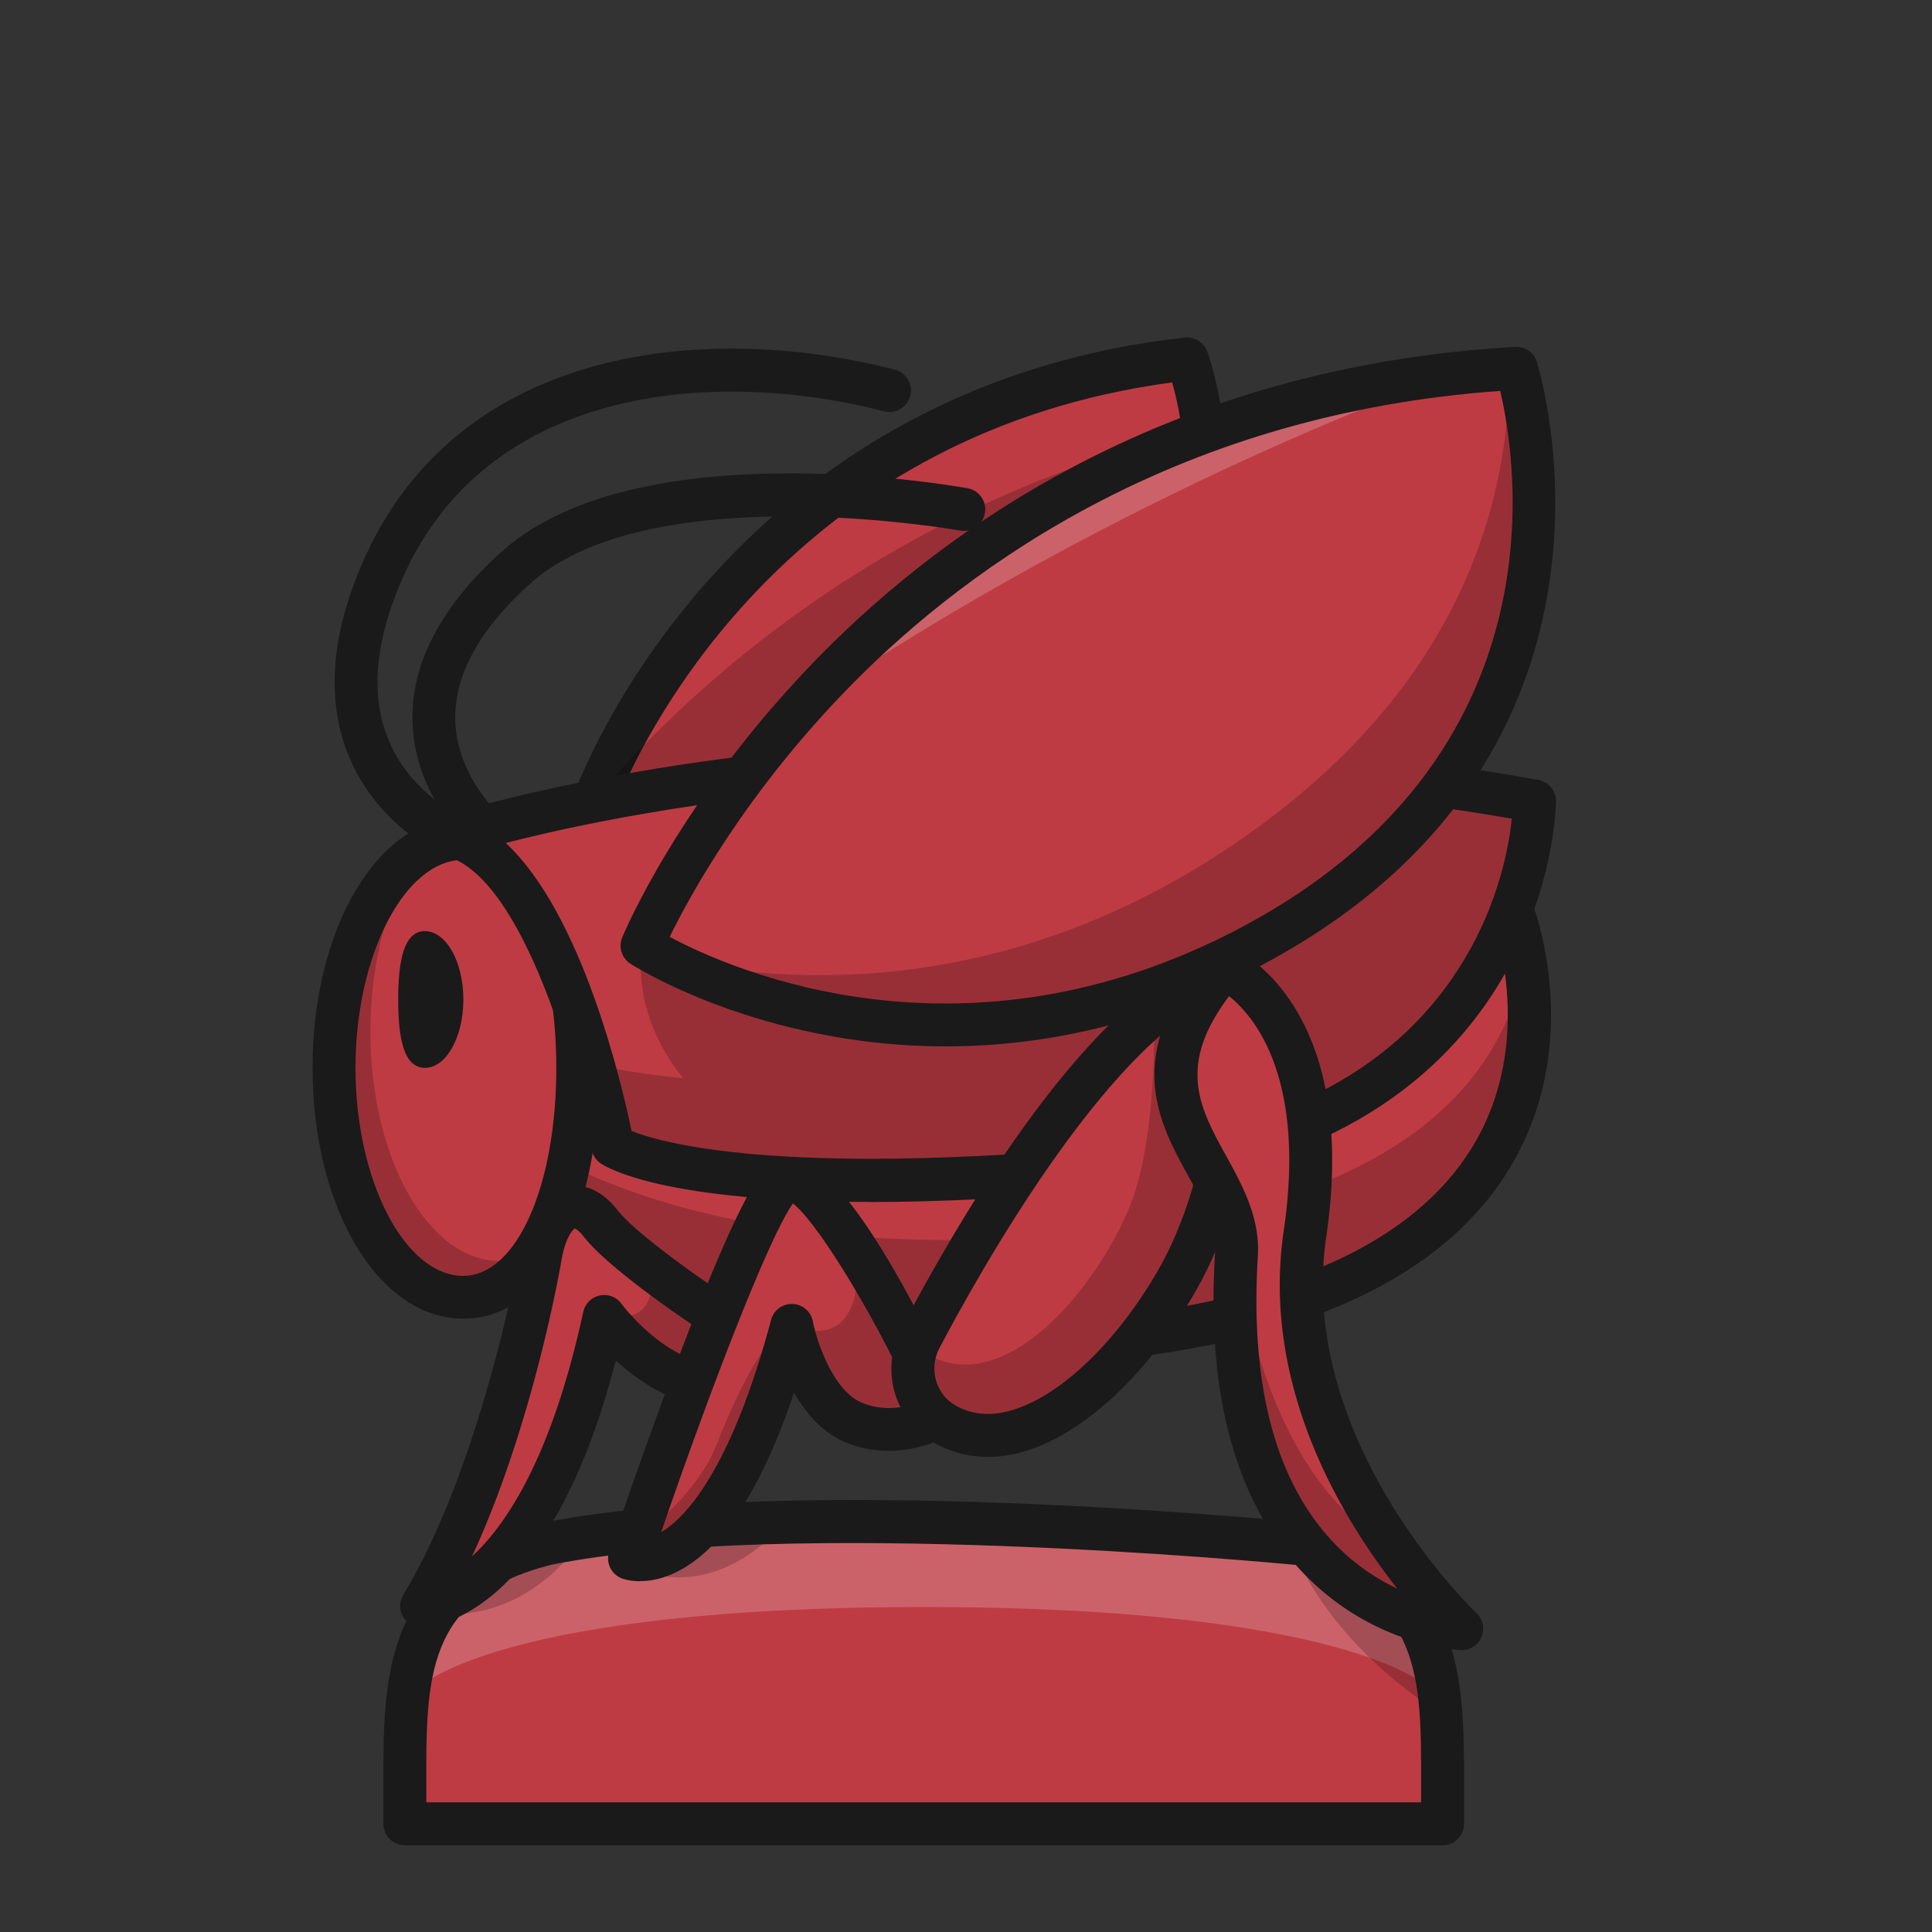 <svg version="1.1" id="Layer_1" xmlns="http://www.w3.org/2000/svg" x="0" y="0" viewBox="0 0 180 180" style="enable-background:new 0 0 180 180" xml:space="preserve"><rect x="0" y="0" width="180" height="180" fill="#333333" stroke="none"/><defs><style>.b{fill:#1a1a1a}.c{fill:#fff}.d{opacity:.2}.e{fill:#bf3b43}</style></defs><path class="e" d="M37.72 166.49v3.43h96.68v-3.43c.03-10.3.05-19.27-13.22-22.64 0 0-47.05-4.68-70.23 0-13.28 3.37-13.25 12.35-13.23 22.65Z"/><path class="c d" d="M120.3 143.79c-9.13-1.84-22.07-2.2-34.24-1.96-12.17-.23-25.11.12-34.24 1.96-8.94 2.27-11.7 7.15-12.54 13.25 0 0 7.59-7.32 46.78-7.32s46.77 7.32 46.78 7.32c-.84-6.11-3.6-10.98-12.54-13.25Z"/><path d="M73.15 141.76s-6.2 8.21-14.88 4l7.21-4h7.67Zm-18.59 1.16s-4.65 8.27-14.04 7.43l2.96-4.59 11.09-2.84Zm66.61.92s-.29-.03-.82-.08l-.05.03s2.47 8.48 13.96 15.92c-.51-7.32-2.83-13.26-13.09-15.87Z" class="d"/><path class="b" d="M134.4 171.92H37.72c-1.1 0-2-.9-2-2v-3.43c-.03-10.24-.06-20.83 14.73-24.59 23.3-4.71 68.99-.24 70.92-.05.1 0 .2.03.29.05 14.79 3.76 14.76 14.35 14.74 24.59v3.43c0 1.1-.9 2-2 2Zm-94.68-4h92.68v-1.44c.03-10.24.05-17.65-11.57-20.67-2.93-.28-47.51-4.45-69.49-.02-11.67 2.97-11.65 10.4-11.62 20.68v1.44Z"/><path class="e" d="M140.87 84.78s13.73 35.1-38.7 40.05c-52.43 4.95-65.07-19.47-65.07-19.47l5.12-27.5 98.64 6.91Z"/><path d="M102.17 114.87c-42.78 4.04-59.06-11.47-63.61-17.32l-1.46 7.82s12.64 24.42 65.07 19.47c40.46-3.82 41.52-25.59 39.89-35.34-1.84 10.25-10.39 22.59-39.89 25.37Z" class="d"/><path class="b" d="M88.58 127.5c-41.74 0-52.76-20.27-53.25-21.22-.2-.4-.27-.85-.19-1.29l5.12-27.5c.19-1 1.11-1.71 2.11-1.63l98.64 6.91c.77.05 1.44.55 1.72 1.27.21.53 5.04 13.23-2.18 24.96-6.16 10.01-19.01 16-38.19 17.81-4.93.47-9.52.68-13.78.68Zm-49.37-22.52c2.27 3.44 16.89 22.2 62.77 17.86 17.84-1.68 29.66-7.03 35.14-15.89 5.02-8.12 3.17-17.11 2.26-20.27l-95.51-6.69-4.66 24.99Z"/><path class="e" d="M55.53 74.25s12.69-36.11 55.07-40.81c0 0 9.26 23.87-15.2 38.65-21.39 12.93-39.87 2.16-39.87 2.16Z"/><path class="b" d="M73.35 80.5c-10.87 0-18.33-4.23-18.82-4.52-.83-.48-1.2-1.49-.88-2.39.13-.37 13.61-37.35 56.73-42.14.9-.1 1.76.42 2.08 1.26.1.25 9.57 25.62-16.03 41.09-8.43 5.1-16.41 6.7-23.09 6.7Zm-15.26-7.2c4.71 2.15 19.44 7.26 36.28-2.92 19.57-11.82 16.32-29.54 14.84-34.75-34.31 4.56-48.09 30.85-51.12 37.68Zm-2.55.95Z"/><path class="e" d="M31.12 99.49c0 11.81 5.39 21.38 12.04 21.38s10.67-9.57 10.67-21.38c0-11.81-4.02-21.38-10.67-21.38s-12.04 9.57-12.04 21.38Z"/><path d="M39.04 79.4c-2.76 3.92-4.53 9.94-4.53 16.7 0 11.81 5.39 21.38 12.04 21.38 1.21 0 2.32-.32 3.35-.9-1.75 2.7-4.02 4.3-6.74 4.3-6.65 0-12.04-9.57-12.04-21.38 0-9.24 3.3-17.1 7.92-20.09Z" class="d"/><path class="b" d="M43.16 122.86c-7.87 0-14.04-10.27-14.04-23.38S35.29 76.1 43.16 76.1s12.67 9.39 12.67 23.38-5.09 23.38-12.67 23.38Zm0-42.75c-5.44 0-10.04 8.87-10.04 19.38s4.6 19.38 10.04 19.38c4.95 0 8.67-8.33 8.67-19.38s-3.73-19.38-8.67-19.38Z"/><path class="b" d="M37.1 93.12c0 3.52.49 6.37 2.48 6.37s3.59-2.85 3.59-6.37-1.61-6.37-3.59-6.37-2.48 2.85-2.48 6.37Z"/><path d="M112.1 40.23c.92 8.17-.43 22.03-16.69 31.86-21.39 12.93-39.87 2.16-39.87 2.16 25.2-29.03 55.8-33.91 56.57-34.02Z" class="d"/><path class="e" d="M42.22 77.87s41.3-13.83 100.75-3.24c0 0 .19 30.57-38.75 34.16-38.94 3.59-47.14-2.05-47.14-2.05s-4.95-25.96-14.86-28.86Z"/><path d="m59.82 88.11 49.53-13.66 26.5-.93.02-.06c.1.02.2.03.31.05l1.36-.05v.26c1.8.28 3.61.58 5.45.9 0 0 .19 30.57-38.75 34.16-38.94 3.59-47.14-2.05-47.14-2.05s-.62-3.27-1.87-7.62c1.9.48 4.61.98 8.41 1.34-5.11-6.3-3.8-12.34-3.8-12.34ZM44.48 77.19c.5.95.97 1.93 1.42 2.94-1.14-1.08-2.36-1.87-3.68-2.26 0 0 .78-.26 2.26-.68Z" class="d"/><path class="b" d="M80.96 111.98c-19.05 0-24.33-3.14-25.01-3.6-.43-.3-.73-.76-.83-1.27-1.32-6.89-6.3-25.22-13.46-27.32-.84-.25-1.42-1.01-1.44-1.88s.54-1.66 1.37-1.93c.42-.14 42.47-13.87 101.73-3.32.95.17 1.64.99 1.65 1.96 0 .32-.27 32.45-40.57 36.16-9.5.88-17.21 1.21-23.44 1.21Zm-22.11-6.61c2.56 1.04 13.55 4.33 45.18 1.41 15.48-1.43 26.39-7.3 32.44-17.46 3.19-5.36 4.12-10.5 4.38-13.05-46.6-7.97-81.92-.78-93.73 2.27 7.09 6.59 10.78 22.3 11.72 26.82Z"/><path class="e" d="M39.28 149.63c6.62-10.94 10.26-27.74 11.04-32.47.79-4.74 3.43-6.02 5.6-3.2s9.92 7.97 9.92 7.97 8.81 6.81 2.16 7.27c-6.65.46-11.72-6.54-11.72-6.54-5.84 26.97-17.01 26.97-17.01 26.97Z"/><path d="M68.01 129.19c6.65-.46-2.16-7.27-2.16-7.27s-2.78-1.85-5.48-3.94c0 0 1.88 5.55-4.08 4.67 0 0 5.08 7 11.72 6.54Z" class="d"/><path class="b" d="M39.28 151.63c-.72 0-1.39-.39-1.74-1.02-.35-.63-.34-1.4.03-2.02 6.22-10.29 9.89-26.42 10.78-31.77.78-4.69 3-5.92 4.25-6.24 1.73-.43 3.52.35 4.91 2.14 1.61 2.09 7.36 6.14 9.44 7.53.04.03.08.05.12.08 2.36 1.82 6.18 5.32 5.28 8.26-.32 1.07-1.32 2.38-4.2 2.58-4.56.31-8.38-2.23-10.78-4.42-6.33 24.57-17.59 24.86-18.09 24.86Zm14.26-37.16c-.13.05-.87.77-1.24 3.01-.03.17-2.55 15.06-8.32 27.52 3.23-2.97 7.44-9.31 10.36-22.77a1.998 1.998 0 0 1 3.57-.75c.04.06 4.51 6.08 9.97 5.72.14 0 .26-.02.37-.04-.59-.92-2.08-2.45-3.56-3.61-1.07-.71-8.08-5.45-10.34-8.38-.42-.54-.72-.69-.8-.7Z"/><path class="e" d="M85.21 126.14s-8.77-17.58-11.97-16.16-14.58 35.21-14.58 35.21 7.58 7.21 15.11-21.69c0 0 1.42 7.32 5.87 9.08s8.4-.91 8.4-.91l-2.83-5.53Z"/><g class="d"><path d="M58.66 145.18s.21-.62.58-1.69c0 0 5.6-4.02 7.47-8.78 4.58-11.66 7.07-11.22 7.07-11.22-7.53 28.9-15.11 21.69-15.11 21.69Z"/><path d="M79.64 132.57c-4.44-1.76-5.87-9.08-5.87-9.08 7.33 2.76 6.07-6.9 6.07-6.9 2.84 4.47 5.37 9.54 5.37 9.54l2.83 5.53s-3.96 2.67-8.4.9Z"/></g><path class="b" d="M59.63 147.32c-.89 0-1.49-.19-1.68-.26a1.993 1.993 0 0 1-1.19-2.51c.03-.08 2.89-8.58 6.11-17.14 6.78-18.03 8.45-18.77 9.55-19.26 1.23-.55 4.95-2.2 14.57 17.08l2.83 5.52c.46.9.18 2-.66 2.57-.2.13-4.89 3.23-10.26 1.11-2.24-.89-3.82-2.76-4.92-4.68-2.99 8.9-6.62 14.49-10.81 16.64-1.41.73-2.63.92-3.54.92Zm14.25-35.2c-2.17 3.01-7.6 16.99-12.28 30.63 2.63-1.56 6.71-6.57 10.24-19.78a1.98 1.98 0 0 1 2-1.48c.93.03 1.72.7 1.89 1.62.34 1.74 1.85 6.5 4.64 7.61 1.91.76 3.71.45 4.95.04l-1.9-3.7v-.02c-3.52-7.04-7.67-13.49-9.54-14.91Zm.38-.45Zm-32.04-31.8c-.25 0-.51-.05-.76-.15-.26-.11-6.34-2.69-9.03-9.44-2.07-5.19-1.57-11.3 1.48-18.15 8.98-20.15 32.26-22.12 49.46-17.69 1.07.28 1.71 1.37 1.44 2.44a2.012 2.012 0 0 1-2.44 1.44c-15.69-4.04-36.85-2.43-44.81 15.44-2.6 5.83-3.08 10.9-1.42 15.04 2.08 5.2 6.8 7.21 6.85 7.23 1.02.42 1.51 1.59 1.08 2.61-.32.77-1.06 1.24-1.85 1.24Z"/><path class="b" d="M44.9 79.07c-.52 0-1.03-.2-1.42-.59-1.58-1.6-5.22-5.96-5.05-12.06.15-5.13 2.93-10.17 8.26-14.98 12.65-11.4 42.21-6.17 43.46-5.95a2 2 0 0 1 1.61 2.33 2 2 0 0 1-2.33 1.61c-.29-.05-28.87-5.11-40.07 4.98-4.49 4.05-6.83 8.12-6.94 12.12-.13 4.55 2.68 7.9 3.89 9.13.78.79.77 2.05-.02 2.83-.39.38-.9.58-1.41.58Z"/><path class="e" d="M59.82 88.11s20.84-50.38 81.46-53.8c0 0 11.32 34.67-24.59 53.8-31.42 16.74-56.87 0-56.87 0Z"/><path class="c d" d="M74.33 66.23c11.71-13.24 31.25-28.17 61.22-31.44-.21.07-30.59 10.48-61.22 31.44Z"/><path d="M116.08 77.87c19.66-13.8 24.5-30.53 24.56-43.51.22-.01.43-.03.64-.04 0 0 11.32 34.67-24.59 53.8-26.32 14.02-48.44 4.56-54.94 1.11 11.94 2.69 32.69 3.83 54.33-11.35Z" class="d"/><path class="b" d="M88.11 97.49c-17.38 0-29.22-7.59-29.39-7.71-.8-.53-1.12-1.55-.75-2.44.22-.53 5.51-13.11 18.42-26.25 11.92-12.13 32.83-26.97 64.78-28.77.9-.04 1.73.51 2.01 1.38.12.36 11.42 36.49-25.55 56.18-10.72 5.71-20.81 7.61-29.52 7.61ZM62.4 87.29c5.76 3.08 27.6 12.77 53.35-.94 29.91-15.93 25.59-43.29 24.02-49.93-29.69 2.12-49.21 15.99-60.42 27.36-9.81 9.96-15.13 19.77-16.96 23.51Z"/><path class="e" d="M85.76 124.65c4.75-9.02 17.88-32.05 29.39-34.35 0 0 1.54 16.94-5.64 29.24-5.85 10.03-14.95 16.99-21.55 13.11-2.75-1.62-3.69-5.16-2.21-7.99Z"/><path d="M87.96 132.64c-2.47-1.45-3.48-4.46-2.58-7.1 7.43 5.57 16.21-4.7 19.7-12.7 2.86-6.57 2.43-18.45 2.43-18.45 2.55-2.11 5.14-3.59 7.64-4.09 0 0 1.54 16.94-5.64 29.24-5.85 10.03-14.95 16.99-21.55 13.11Z" class="d"/><path class="b" d="M92.02 135.73c-1.81 0-3.53-.46-5.07-1.36-3.67-2.15-4.97-6.83-2.96-10.64 6.42-12.2 18.95-33.02 30.77-35.38.55-.11 1.13.02 1.59.36.46.34.74.86.8 1.42.06.72 1.51 17.72-5.9 30.42-4.54 7.79-10.61 13.32-16.23 14.79-1.02.27-2.02.4-2.99.4Zm21.25-42.72c-10.38 4.64-22.18 25.81-25.74 32.58-1.01 1.92-.37 4.26 1.45 5.33 1.45.85 3.14 1.04 5.02.54 4.54-1.19 9.83-6.14 13.79-12.93 5.17-8.86 5.58-20.47 5.48-25.52Zm-27.51 31.65Z"/><path class="e" d="M114.08 90.16s10.48 4.56 7.5 24.81 14.6 36.76 14.6 36.76-23.06-.9-20.98-34.8c.53-8.64-12.15-13.91-1.12-26.77Z"/><path d="M115.19 115.94s.03.36.11.99c.52 4.28 3.27 21.23 14.63 27.34 3.29 4.68 6.25 7.47 6.25 7.47s-23.06-.9-20.98-34.8c.02-.34.02-.67 0-1Z" class="d"/><path class="b" d="M136.18 153.74h-.08c-.35-.01-8.57-.42-15.15-7.69-5.93-6.56-8.54-16.39-7.75-29.23.15-2.45-1.07-4.67-2.48-7.23-2.77-5.04-6.23-11.32 1.84-20.72.57-.67 1.51-.88 2.32-.53.49.21 11.84 5.42 8.68 26.93-2.79 19 13.83 34.86 13.99 35.01.61.57.8 1.46.48 2.23a1.99 1.99 0 0 1-1.84 1.23Zm-21.67-60.93c-4.89 6.48-2.75 10.38-.29 14.85 1.57 2.85 3.19 5.8 2.97 9.4-.72 11.68 1.53 20.51 6.67 26.24 2.04 2.28 4.3 3.75 6.32 4.71-5.22-6.64-12.69-18.99-10.58-33.32 2.09-14.23-2.69-19.95-5.08-21.87Z"/></svg>